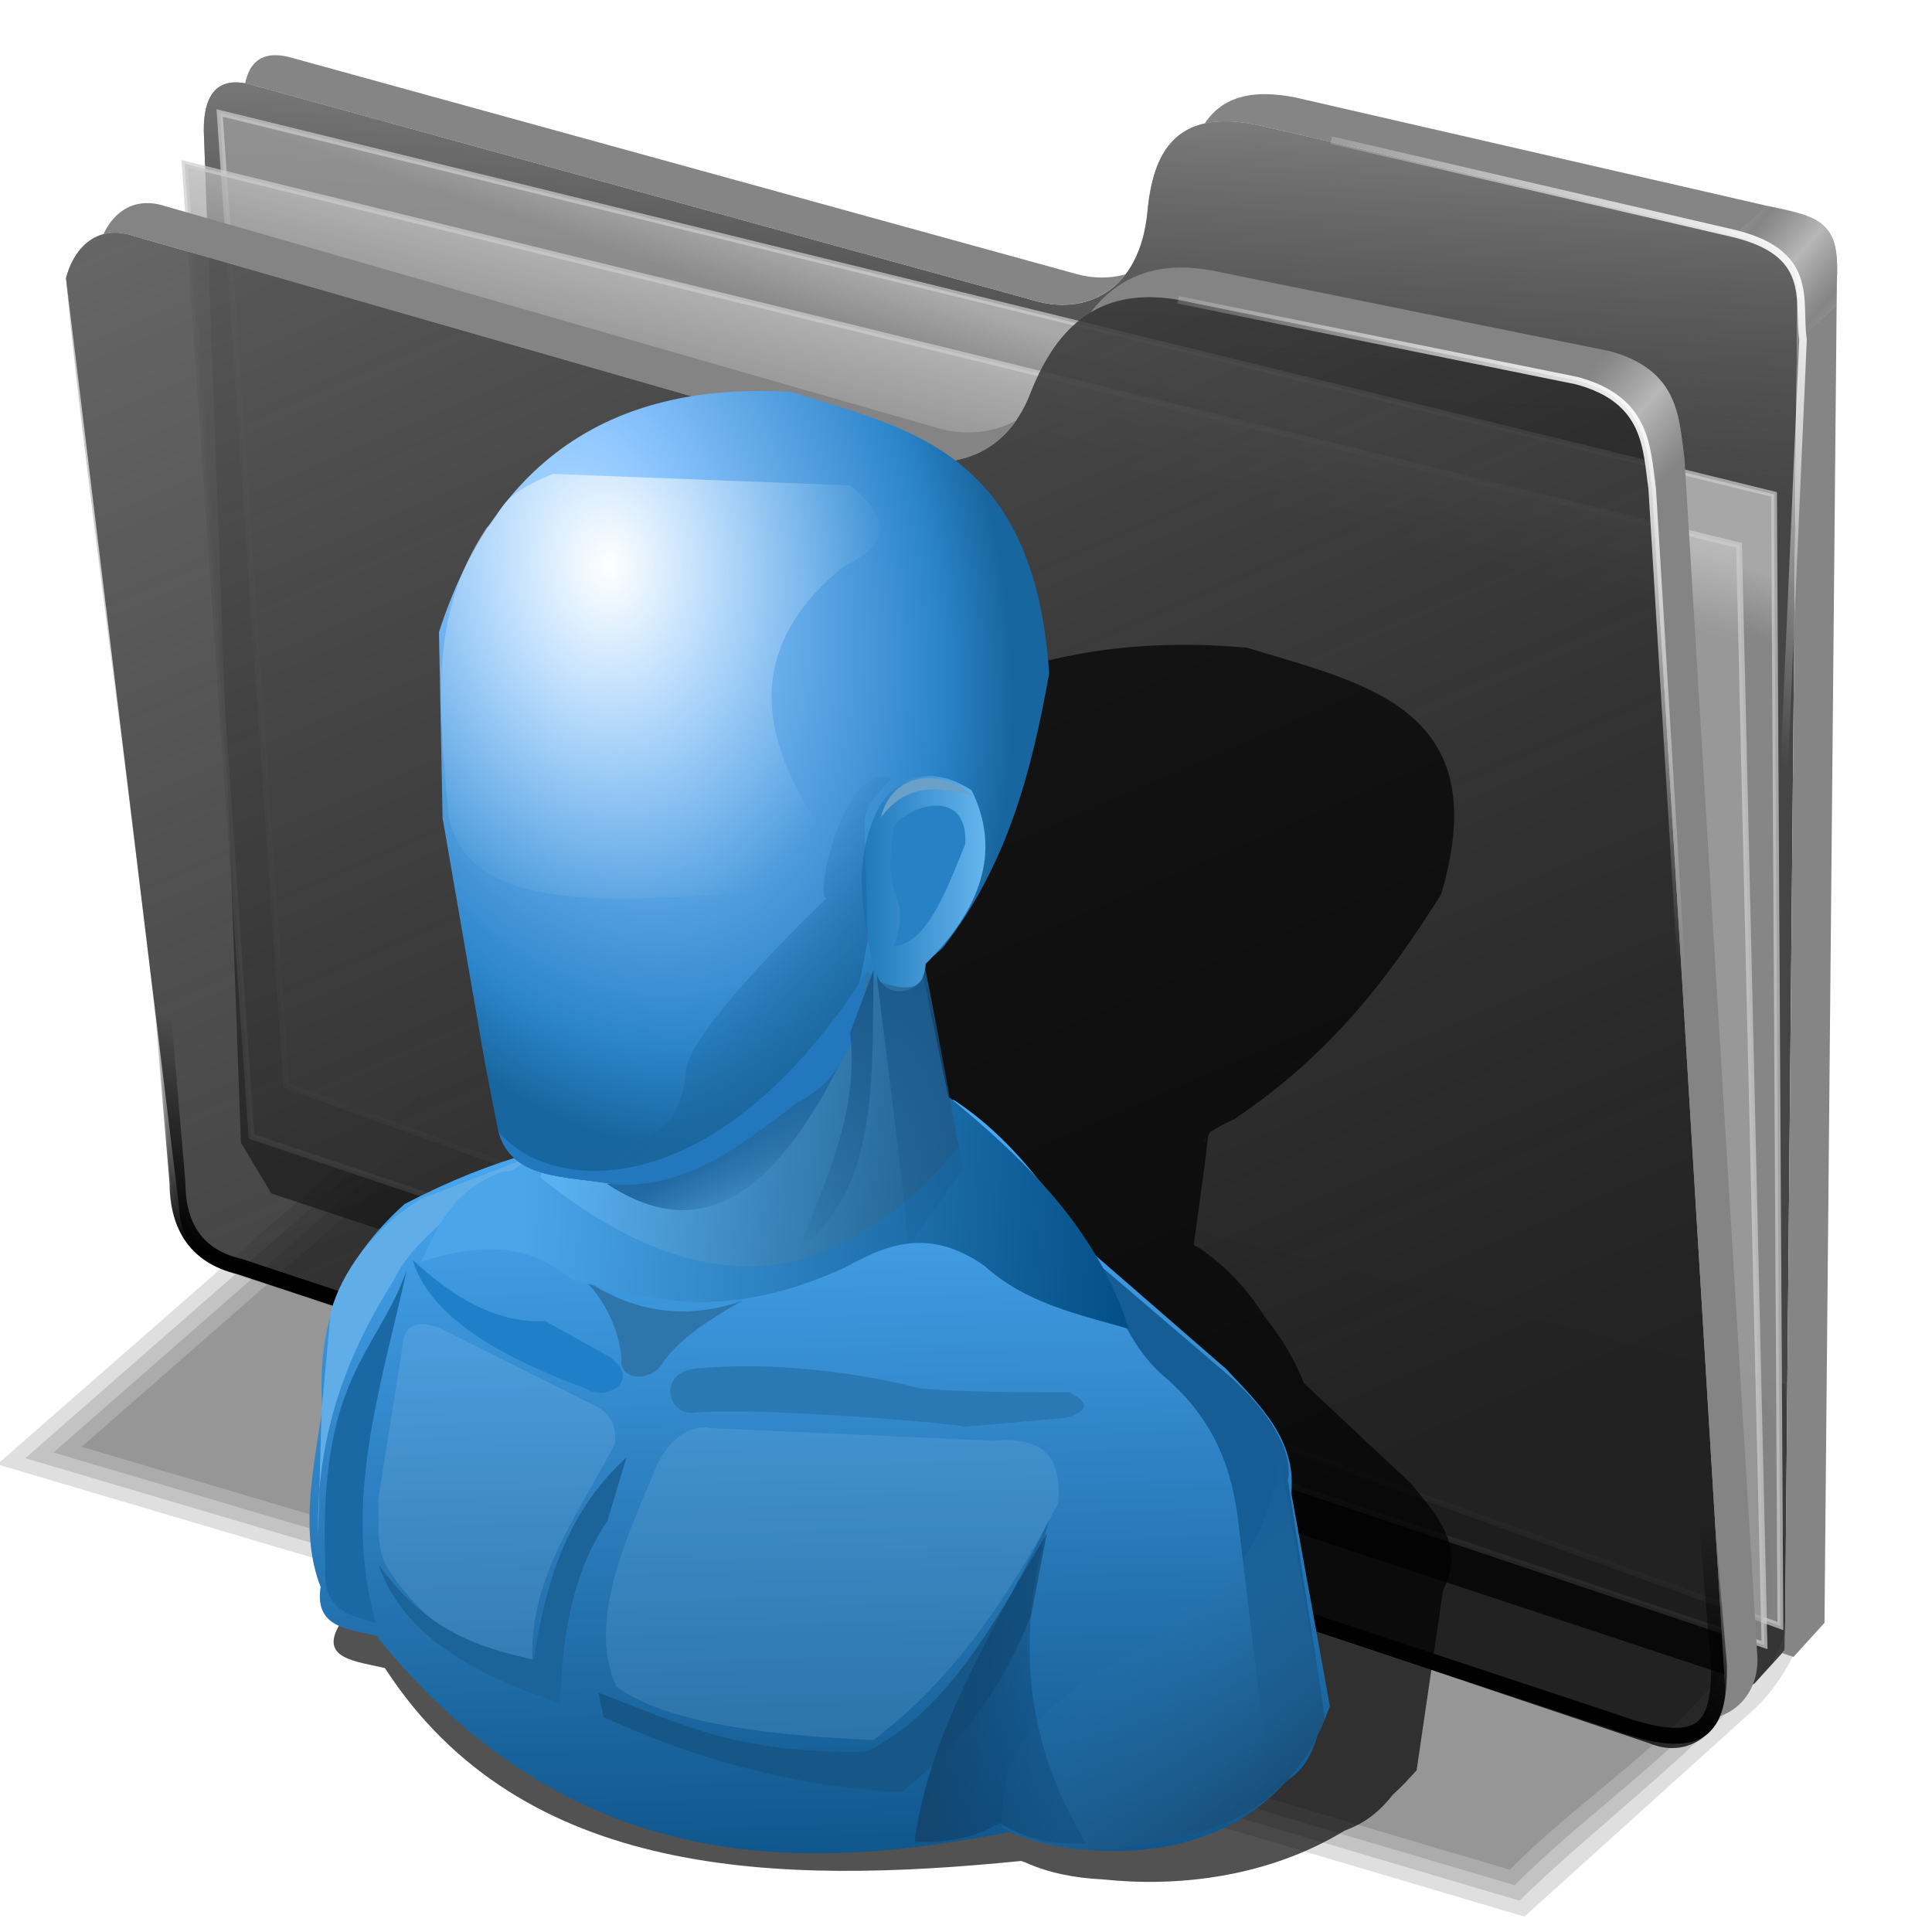 <?xml version="1.0" encoding="UTF-8" standalone="no"?>
<svg
   xmlns:dc="http://purl.org/dc/elements/1.1/"
   xmlns:cc="http://creativecommons.org/ns#"
   xmlns:rdf="http://www.w3.org/1999/02/22-rdf-syntax-ns#"
   xmlns:svg="http://www.w3.org/2000/svg"
   xmlns="http://www.w3.org/2000/svg"
   xmlns:xlink="http://www.w3.org/1999/xlink"
   xmlns:sodipodi="http://sodipodi.sourceforge.net/DTD/sodipodi-0.dtd"
   xmlns:inkscape="http://www.inkscape.org/namespaces/inkscape"
   version="1.1"
   sodipodi:docname="folder-image-people.svg"
   viewBox="0 0 256 256"
   height="256"
   width="256"
   inkscape:version="1.0 (4035a4f, 2020-05-01)"
   id="svg2">
  <defs
     id="defs6">
    <linearGradient
       id="linearGradient858"
       inkscape:collect="always">
      <stop
         id="stop854"
         offset="0"
         style="stop-color:#ffffff;stop-opacity:1;" />
      <stop
         id="stop856"
         offset="1"
         style="stop-color:#ffffff;stop-opacity:0;" />
    </linearGradient>
    <linearGradient
       id="linearGradient855"
       inkscape:collect="always">
      <stop
         id="stop851"
         offset="0"
         style="stop-color:#000000;stop-opacity:1" />
      <stop
         id="stop853"
         offset="1"
         style="stop-color:#000000;stop-opacity:0" />
    </linearGradient>
    <linearGradient
       id="linearGradient4223"
       inkscape:collect="always">
      <stop
         stop-opacity="0.803"
         stop-color="#bebebe"
         id="stop4225" />
      <stop
         stop-opacity="0.732"
         stop-color="#9f9f9f"
         id="stop4227"
         offset="1" />
    </linearGradient>
    <linearGradient
       id="linearGradient4211"
       inkscape:collect="always">
      <stop
         stop-opacity="0.634"
         stop-color="#9f9f9f"
         id="stop4213" />
      <stop
         stop-opacity="0"
         stop-color="#696969"
         id="stop4215"
         offset="1" />
    </linearGradient>
    <linearGradient
       id="linearGradient4171"
       inkscape:collect="always">
      <stop
         stop-opacity="0.623"
         stop-color="#848484"
         id="stop4173" />
      <stop
         stop-opacity="0.698"
         stop-color="#cdcdcd"
         id="stop4175"
         offset="1" />
    </linearGradient>
    <linearGradient
       id="linearGradient4142"
       inkscape:collect="always">
      <stop
         stop-opacity="0.519"
         stop-color="#909090"
         id="stop4144" />
      <stop
         stop-opacity="0"
         stop-color="#696969"
         id="stop4146"
         offset="1" />
    </linearGradient>
    <linearGradient
       gradientTransform="matrix(0.771,0,0,0.771,-80.822,-34.562)"
       gradientUnits="userSpaceOnUse"
       y2="324.36"
       x2="278.75"
       y1="63.25"
       x1="165.74"
       id="linearGradient4148"
       xlink:href="#linearGradient4142"
       inkscape:collect="always" />
    <linearGradient
       gradientTransform="matrix(0.771,0,0,0.771,-80.822,-34.562)"
       spreadMethod="reflect"
       gradientUnits="userSpaceOnUse"
       y2="114.16"
       x2="387.93"
       y1="106.85"
       x1="379.78"
       id="linearGradient4177"
       xlink:href="#linearGradient4171"
       inkscape:collect="always" />
    <linearGradient
       gradientTransform="matrix(0.771,0,0,0.771,-60.159,-54.897)"
       y2="114.16"
       x2="387.93"
       y1="108.46"
       x1="381.27"
       spreadMethod="reflect"
       gradientUnits="userSpaceOnUse"
       id="linearGradient4207"
       xlink:href="#linearGradient4171"
       inkscape:collect="always" />
    <linearGradient
       gradientTransform="matrix(0.771,0,0,0.771,-80.822,-34.562)"
       gradientUnits="userSpaceOnUse"
       y2="125.1"
       x2="281.1"
       y1="61.711"
       x1="284.7"
       id="linearGradient4217"
       xlink:href="#linearGradient4211"
       inkscape:collect="always" />
    <linearGradient
       gradientTransform="matrix(0.771,0,0,0.771,-80.822,-34.562)"
       gradientUnits="userSpaceOnUse"
       y2="103.09"
       x2="255.7"
       y1="93.26"
       x1="259.02"
       id="linearGradient4229"
       xlink:href="#linearGradient4223"
       inkscape:collect="always" />
    <linearGradient
       gradientTransform="matrix(0.771,0,0,0.771,-80.822,-34.562)"
       gradientUnits="userSpaceOnUse"
       y2="117.29"
       x2="258.99"
       y1="102.54"
       x1="262.84"
       id="linearGradient4237"
       xlink:href="#linearGradient4223"
       inkscape:collect="always" />
    <filter
       height="1.033"
       y="-0.017"
       width="1.019"
       x="-0.009"
       id="filter890"
       style="color-interpolation-filters:sRGB"
       inkscape:collect="always">
      <feGaussianBlur
         id="feGaussianBlur892"
         stdDeviation="0.912"
         inkscape:collect="always" />
    </filter>
    <linearGradient
       gradientUnits="userSpaceOnUse"
       y2="166.74"
       x2="120.799"
       y1="193.78"
       x1="111.982"
       id="linearGradient857"
       xlink:href="#linearGradient855"
       inkscape:collect="always" />
    <linearGradient
       gradientUnits="userSpaceOnUse"
       y2="86.098"
       x2="185.756"
       y1="54.649"
       x1="221.879"
       id="linearGradient860"
       xlink:href="#linearGradient858"
       inkscape:collect="always" />
    <linearGradient
       gradientTransform="translate(19.986,-19.692)"
       y2="86.098"
       x2="185.756"
       y1="54.649"
       x1="221.879"
       gradientUnits="userSpaceOnUse"
       id="linearGradient864"
       xlink:href="#linearGradient858"
       inkscape:collect="always" />
    <linearGradient
       inkscape:collect="always"
       id="linearGradient1414">
      <stop
         style="stop-color:#14466f;stop-opacity:1"
         offset="0"
         id="stop1410" />
      <stop
         style="stop-color:#0a4473;stop-opacity:0.293"
         offset="1"
         id="stop1412" />
    </linearGradient>
    <linearGradient
       inkscape:collect="always"
       id="linearGradient1404">
      <stop
         style="stop-color:#2069a4;stop-opacity:1"
         offset="0"
         id="stop1400" />
      <stop
         style="stop-color:#1a588a;stop-opacity:0;"
         offset="1"
         id="stop1402" />
    </linearGradient>
    <linearGradient
       inkscape:collect="always"
       id="linearGradient1394">
      <stop
         style="stop-color:#1a588a;stop-opacity:1;"
         offset="0"
         id="stop1390" />
      <stop
         style="stop-color:#1a588a;stop-opacity:0;"
         offset="1"
         id="stop1392" />
    </linearGradient>
    <linearGradient
       inkscape:collect="always"
       id="linearGradient1366">
      <stop
         style="stop-color:#1b669c;stop-opacity:1;"
         offset="0"
         id="stop1362" />
      <stop
         style="stop-color:#1b669c;stop-opacity:0;"
         offset="1"
         id="stop1364" />
    </linearGradient>
    <linearGradient
       inkscape:collect="always"
       id="linearGradient1354">
      <stop
         style="stop-color:#ffffff;stop-opacity:1"
         offset="0"
         id="stop1350" />
      <stop
         style="stop-color:#9ccef7;stop-opacity:0;"
         offset="1"
         id="stop1352" />
    </linearGradient>
    <linearGradient
       inkscape:collect="always"
       id="linearGradient1342">
      <stop
         style="stop-color:#1f78b9;stop-opacity:1;"
         offset="0"
         id="stop1338" />
      <stop
         style="stop-color:#65b5ef;stop-opacity:1"
         offset="1"
         id="stop1340" />
    </linearGradient>
    <linearGradient
       inkscape:collect="always"
       id="linearGradient1326">
      <stop
         style="stop-color:#b5deff;stop-opacity:1"
         offset="0"
         id="stop1322" />
      <stop
         id="stop1330"
         offset="0.232"
         style="stop-color:#8ec6ff;stop-opacity:1" />
      <stop
         style="stop-color:#2c85ca;stop-opacity:1;"
         offset="0.829"
         id="stop1358" />
      <stop
         style="stop-color:#18669f;stop-opacity:1"
         offset="1"
         id="stop1324" />
    </linearGradient>
    <linearGradient
       inkscape:collect="always"
       id="linearGradient1316">
      <stop
         style="stop-color:#5ab0f0;stop-opacity:1"
         offset="0"
         id="stop1312" />
      <stop
         style="stop-color:#16527e;stop-opacity:1"
         offset="1"
         id="stop1314" />
    </linearGradient>
    <linearGradient
       inkscape:collect="always"
       id="linearGradient1306">
      <stop
         style="stop-color:#4aa5e9;stop-opacity:1"
         offset="0"
         id="stop1302" />
      <stop
         style="stop-color:#034e86;stop-opacity:1"
         offset="1"
         id="stop1304" />
    </linearGradient>
    <linearGradient
       inkscape:collect="always"
       id="linearGradient1292">
      <stop
         style="stop-color:#307cb6;stop-opacity:0"
         offset="0"
         id="stop1288" />
      <stop
         style="stop-color:#174d77;stop-opacity:1"
         offset="1"
         id="stop1290" />
    </linearGradient>
    <linearGradient
       inkscape:collect="always"
       id="linearGradient1280">
      <stop
         style="stop-color:#0f558b;stop-opacity:1"
         offset="0"
         id="stop1276" />
      <stop
         style="stop-color:#4daefa;stop-opacity:1"
         offset="1"
         id="stop1278" />
    </linearGradient>
    <linearGradient
       inkscape:collect="always"
       xlink:href="#linearGradient1280"
       id="linearGradient1282"
       x1="56.741"
       y1="295.897"
       x2="56.039"
       y2="260.886"
       gradientUnits="userSpaceOnUse"
       gradientTransform="translate(-24.52,0.228)" />
    <linearGradient
       inkscape:collect="always"
       xlink:href="#linearGradient1292"
       id="linearGradient1294"
       x1="7.5"
       y1="284.011"
       x2="15.118"
       y2="293.854"
       gradientUnits="userSpaceOnUse"
       gradientTransform="translate(38.407,-0.74)" />
    <linearGradient
       inkscape:collect="always"
       xlink:href="#linearGradient1306"
       id="linearGradient1308"
       x1="-18.726"
       y1="265.75"
       x2="8.661"
       y2="267.283"
       gradientUnits="userSpaceOnUse"
       gradientTransform="translate(38.165,-0.417)" />
    <linearGradient
       inkscape:collect="always"
       xlink:href="#linearGradient1316"
       id="linearGradient1318"
       x1="-16.692"
       y1="260.214"
       x2="3.773"
       y2="262.07"
       gradientUnits="userSpaceOnUse"
       gradientTransform="translate(38.165,-0.256)" />
    <radialGradient
       inkscape:collect="always"
       xlink:href="#linearGradient1326"
       id="radialGradient1328"
       cx="-16.135"
       cy="239.225"
       fx="-16.135"
       fy="239.225"
       r="13.767"
       gradientTransform="matrix(0.613,1.887,-1.234,0.401,327.39,172.05)"
       gradientUnits="userSpaceOnUse" />
    <linearGradient
       inkscape:collect="always"
       xlink:href="#linearGradient1342"
       id="linearGradient1344"
       x1="7.412"
       y1="251.248"
       x2="12.932"
       y2="251.248"
       gradientUnits="userSpaceOnUse"
       gradientTransform="translate(27.143,0.912)" />
    <radialGradient
       inkscape:collect="always"
       xlink:href="#linearGradient1354"
       id="radialGradient1356"
       cx="47.742"
       cy="237.584"
       fx="47.742"
       fy="237.584"
       r="9.818"
       gradientTransform="matrix(7.7831008e-4,1.737,-1.297,5.8138104e-4,331.373,154.957)"
       gradientUnits="userSpaceOnUse" />
    <linearGradient
       inkscape:collect="always"
       xlink:href="#linearGradient1366"
       id="linearGradient1368"
       x1="59.4"
       y1="259.679"
       x2="53.113"
       y2="253.85"
       gradientUnits="userSpaceOnUse"
       gradientTransform="translate(-24.716,-0.23)" />
    <linearGradient
       inkscape:collect="always"
       xlink:href="#linearGradient1394"
       id="linearGradient1386"
       x1="57.632"
       y1="255.839"
       x2="56.322"
       y2="268.741"
       gradientUnits="userSpaceOnUse"
       gradientTransform="translate(-24.52,0.228)" />
    <linearGradient
       inkscape:collect="always"
       xlink:href="#linearGradient1394"
       id="linearGradient1396"
       x1="60.776"
       y1="255.024"
       x2="62.74"
       y2="269.367"
       gradientUnits="userSpaceOnUse"
       gradientTransform="translate(-24.52,0.228)" />
    <linearGradient
       inkscape:collect="always"
       xlink:href="#linearGradient1404"
       id="linearGradient1406"
       x1="53.179"
       y1="263.401"
       x2="54.619"
       y2="265.759"
       gradientUnits="userSpaceOnUse"
       gradientTransform="translate(-24.52,0.228)" />
    <linearGradient
       inkscape:collect="always"
       xlink:href="#linearGradient1414"
       id="linearGradient1416"
       x1="-1.44"
       y1="288.759"
       x2="5.535"
       y2="288.497"
       gradientUnits="userSpaceOnUse"
       gradientTransform="translate(38.155,-0.82)" />
    <filter
       inkscape:collect="always"
       style="color-interpolation-filters:sRGB"
       id="filter1505"
       x="-0.025"
       width="1.05"
       y="-0.023"
       height="1.046">
      <feGaussianBlur
         inkscape:collect="always"
         stdDeviation="0.527"
         id="feGaussianBlur1507" />
    </filter>
  </defs>
  <sodipodi:namedview
     inkscape:document-rotation="0"
     inkscape:current-layer="svg2"
     inkscape:window-maximized="1"
     inkscape:window-y="0"
     inkscape:window-x="0"
     inkscape:cy="128"
     inkscape:cx="128"
     inkscape:zoom="3.4023438"
     inkscape:snap-global="false"
     showgrid="false"
     id="namedview4"
     inkscape:window-height="1056"
     inkscape:window-width="1920"
     inkscape:pageshadow="2"
     inkscape:pageopacity="0"
     guidetolerance="10"
     gridtolerance="10"
     objecttolerance="10"
     borderopacity="1"
     bordercolor="#666666"
     pagecolor="#ff0000" />
  <g
     transform="matrix(1.027,0,0,0.879,269.102,48.788)"
     style="fill:#000000;fill-opacity:0.128;filter:url(#filter890)"
     id="g888">
    <path
       style="fill:#000000;fill-opacity:0.128;fill-rule:evenodd;stroke:none;stroke-width:1;stroke-linecap:butt;stroke-linejoin:miter;stroke-opacity:1"
       d="m 177.778,215.833 -80.556,82.407 255.556,88.426 38.75,-40.871 c 4.258,-4.694 8.46,-13.445 8.353,-19.275 L 396.296,282.5 Z"
       id="path4150"
       inkscape:connector-curvature="0"
       sodipodi:nodetypes="ccccccc"
       transform="matrix(0.771,0,0,0.771,-337.336,-64.706)" />
    <path
       style="fill:#000000;fill-opacity:0.128;fill-rule:evenodd;stroke:none;stroke-width:0.771;stroke-linecap:butt;stroke-linejoin:miter;stroke-opacity:1"
       d="m -258.764,164.311 c 64.255,22.232 128.509,44.465 192.764,66.697 10.705,-12.112 23.27,-22.698 32.627,-35.883 4.915,-9.972 -0.001,-21.201 0.335,-31.664 1.366,-7.805 -3.024,-10.975 -10.29,-11.828 -52.134,-15.904 -104.268,-31.809 -156.402,-47.713 -19.678,20.13 -39.355,40.26 -59.033,60.391 z"
       id="path866"
       inkscape:connector-curvature="0" />
    <path
       style="fill:#000000;fill-opacity:0.128;fill-rule:evenodd;stroke:none;stroke-width:0.771;stroke-linecap:butt;stroke-linejoin:miter;stroke-opacity:1"
       d="m -255.127,163.451 c 62.839,21.743 125.677,43.486 188.516,65.229 10.662,-12.456 24.483,-22.557 32.463,-37.084 2.693,-10.924 -1.823,-22.004 -0.961,-33.021 -3.239,-6.392 -11.866,-4.613 -17.481,-7.675 -48.854,-14.903 -97.708,-29.806 -146.562,-44.709 -18.658,19.087 -37.316,38.174 -55.975,57.262 z"
       id="path872"
       inkscape:connector-curvature="0" />
    <path
       style="fill:#000000;fill-opacity:0.128;fill-rule:evenodd;stroke:none;stroke-width:0.771;stroke-linecap:butt;stroke-linejoin:miter;stroke-opacity:1"
       d="m -251.49,162.592 c 61.417,21.251 122.835,42.503 184.252,63.754 10.443,-12.378 24.92,-21.976 31.529,-37.156 1.394,-10.184 -1.707,-20.397 -1.752,-30.529 -5.315,-5.07 -13.441,-3.587 -19.716,-7.07 -47.133,-14.377 -94.265,-28.754 -141.398,-43.131 -17.639,18.044 -35.277,36.089 -52.916,54.133 z"
       id="path878"
       inkscape:connector-curvature="0" />
  </g>
  <path
     sodipodi:nodetypes="ccccsccccccc"
     inkscape:connector-curvature="0"
     id="path4198"
     d="M 31.924,151.407 27.004,17.342 c -0.041,-4.962 1.926,-7.258 6.15,-6.15 L 137.29,39.891 c 6.264,1.793 13.727,-0.976 14.759,-11.89 0.721,-7.626 3.6,-13.619 14.349,-11.48 l 66.007,15.169 c 4.942,1.165 6.026,3.428 5.74,9.02 l -1.64,177.933 -4.1,4.51 -196.444,-65.008 z"
     style="fill:#000000;fill-opacity:0.73;fill-rule:evenodd;stroke:none;stroke-width:0.771;stroke-linecap:butt;stroke-linejoin:miter;stroke-opacity:1" />
  <path
     d="M 31.924,151.407 27.004,17.342 c -0.041,-4.962 1.926,-7.258 6.15,-6.15 L 137.29,39.891 c 6.264,1.793 13.727,-0.976 14.759,-11.89 0.721,-7.626 3.6,-13.619 14.349,-11.48 l 66.007,15.169 c 4.942,1.165 6.026,3.428 5.74,9.02 l -1.64,177.933 -4.1,4.51 -196.444,-65.008 z"
     id="path4209"
     inkscape:connector-curvature="0"
     sodipodi:nodetypes="ccccsccccccc"
     style="fill:url(#linearGradient4217);fill-opacity:1;fill-rule:evenodd;stroke:none;stroke-width:0.771;stroke-linecap:butt;stroke-linejoin:miter;stroke-opacity:1" />
  <path
     sodipodi:nodetypes="ccccc"
     d="M 29.108,14.97 235.068,65.512 235.91,215.454 37.953,143.853 Z"
     id="path4221"
     inkscape:connector-curvature="0"
     style="fill:url(#linearGradient4229);fill-opacity:1;fill-rule:evenodd;stroke:#cecece;stroke-width:0.771;stroke-linecap:butt;stroke-linejoin:miter;stroke-opacity:0.705" />
  <path
     inkscape:connector-curvature="0"
     id="path4219"
     d="M 24.475,21.709 230.435,72.251 233.804,217.981 33.319,150.592 Z"
     style="fill:url(#linearGradient4237);fill-opacity:1;fill-rule:evenodd;stroke:#cecece;stroke-width:0.771;stroke-linecap:butt;stroke-linejoin:miter;stroke-opacity:0.705" />
  <path
     sodipodi:nodetypes="cccscccccccc"
     inkscape:connector-curvature="0"
     id="path4138"
     d="M 8.744,36.877 C 9.617,33.377 12.317,29.914 16.982,31.061 L 120.435,60.785 c 4.996,1.261 12.612,0.256 16.058,-8.564 3.09,-7.909 8.381,-14.475 19.626,-12.489 l 52.812,10.705 c 9.445,2.536 9.224,9.003 9.991,14.274 l 9.635,158.436 c 0.501,5.737 -4.432,10.184 -9.991,7.85 L 30.868,167.837 c -3.794,-1.202 -6.891,-2.387 -7.137,-7.85 z"
     style="fill:#000000;fill-opacity:0.77;fill-rule:evenodd;stroke:none;stroke-width:0.771;stroke-linecap:butt;stroke-linejoin:miter;stroke-opacity:1" />
  <path
     d="M 8.744,36.877 C 9.617,33.377 12.317,29.914 16.982,31.061 L 120.435,60.785 c 4.996,1.261 12.612,0.256 16.058,-8.564 3.09,-7.909 8.381,-14.475 19.626,-12.489 l 52.812,10.705 c 9.445,2.536 9.224,9.003 9.991,14.274 l 9.635,158.436 c 0.501,5.737 -4.432,10.184 -9.991,7.85 L 31.137,168.851 c -4.722,-3.422 -8.129,-7.014 -8.633,-13.847 C 20.225,124.097 11.401,65.991 8.744,36.877 Z"
     id="path4140"
     inkscape:connector-curvature="0"
     sodipodi:nodetypes="cccsccccccsc"
     style="fill:url(#linearGradient4148);fill-opacity:1;fill-rule:evenodd;stroke:none;stroke-width:0.771;stroke-linecap:butt;stroke-linejoin:miter;stroke-opacity:1" />
  <path
     id="path4164"
     d="m 19.607,26.913 c -2.88,-0.046 -4.834,1.83 -5.906,4.126 0.96,-0.255 2.05,-0.28 3.28,0.023 L 120.435,60.785 c 4.238,1.07 10.361,0.507 14.225,-5.073 -3.319,1.839 -7.065,1.875 -9.943,1.149 L 21.264,27.136 c -0.583,-0.143 -1.135,-0.215 -1.657,-0.223 z m 136.848,8.536 c -5.478,0.022 -9.244,2.43 -11.957,5.964 2.95,-1.787 6.72,-2.547 11.622,-1.682 l 52.811,10.705 c 9.445,2.536 9.224,9.004 9.991,14.274 l 9.635,158.436 c 0.135,1.548 -0.136,2.995 -0.697,4.247 3.157,-0.993 5.319,-4.282 4.98,-8.171 L 223.205,60.785 C 222.437,55.514 222.658,49.048 213.214,46.512 L 160.401,35.807 c -1.406,-0.248 -2.719,-0.363 -3.946,-0.358 z"
     inkscape:connector-curvature="0"
     style="fill:#848484;fill-opacity:1;fill-rule:evenodd;stroke:none;stroke-width:0.771;stroke-linecap:butt;stroke-linejoin:miter;stroke-opacity:1" />
  <path
     sodipodi:nodetypes="ccccc"
     inkscape:connector-curvature="0"
     d="m 208.931,50.437 c 9.445,2.536 9.224,9.004 9.991,14.274 1.683,-1.586 2.416,-2.091 4.283,-3.926 -0.768,-5.27 -0.547,-11.737 -9.991,-14.273 -1.848,1.763 -2.306,2.157 -4.283,3.925 z"
     id="path4169"
     style="fill:url(#linearGradient4177);fill-opacity:1;fill-rule:evenodd;stroke:none;stroke-width:0.771;stroke-linecap:butt;stroke-linejoin:miter;stroke-opacity:1" />
  <path
     id="path4200"
     d="m 36.261,7.316 c -2.061,0.087 -3.297,1.389 -3.777,3.729 0.217,0.04 0.439,0.087 0.67,0.148 L 137.29,39.891 c 4.171,1.194 8.872,0.36 11.854,-3.55 -2.136,0.618 -4.441,0.561 -6.606,-0.059 L 38.402,7.585 C 37.61,7.377 36.896,7.289 36.261,7.316 Z M 167.973,12.481 c -4.161,-0.098 -6.734,1.428 -8.335,3.881 1.809,-0.4 4.029,-0.383 6.761,0.161 l 66.008,15.169 c 4.942,1.165 6.026,3.429 5.74,9.02 l -1.641,177.932 -0.366,0.402 1.514,0.501 4.099,-4.51 1.641,-177.934 c 0.286,-5.592 -0.798,-7.854 -5.74,-9.019 L 171.646,12.914 c -1.344,-0.267 -2.564,-0.408 -3.673,-0.434 z"
     inkscape:connector-curvature="0"
     style="fill:#858585;fill-opacity:1;fill-rule:evenodd;stroke:none;stroke-width:0.771;stroke-linecap:butt;stroke-linejoin:miter;stroke-opacity:1" />
  <path
     id="path4205"
     d="m 229.894,31.062 c 9.559,2.21 8.26,3.842 8.25,14.234 1.683,-1.586 3.277,-2.892 5.144,-4.727 0.374,-9.355 0.774,-11.557 -9.171,-13.292 -1.848,1.763 -2.246,2.017 -4.223,3.784 z"
     inkscape:connector-curvature="0"
     sodipodi:nodetypes="ccccc"
     style="fill:url(#linearGradient4207);fill-opacity:1;fill-rule:evenodd;stroke:none;stroke-width:0.771;stroke-linecap:butt;stroke-linejoin:miter;stroke-opacity:1" />
  <path
     style="fill:none;fill-opacity:1;stroke:url(#linearGradient857);stroke-width:2.1;stroke-linecap:butt;stroke-linejoin:miter;stroke-miterlimit:4;stroke-dasharray:none;stroke-opacity:1"
     d="m 225.727,196.335 2.057,24.395 c 0.029,8.346 -2.087,11.738 -14.108,7.348 L 31.743,167.825 c -6.229,-1.476 -8.207,-5.92 -8.23,-11.169 l -2.057,-24.101"
     id="path858"
     inkscape:connector-curvature="0"
     sodipodi:nodetypes="cccccc" />
  <path
     style="fill:none;fill-opacity:1;fill-rule:evenodd;stroke:url(#linearGradient860);stroke-width:1;stroke-linecap:butt;stroke-linejoin:miter;stroke-opacity:1;stroke-miterlimit:4;stroke-dasharray:none"
     sodipodi:nodetypes="cccc"
     inkscape:connector-curvature="0"
     id="path851"
     d="m 156.119,39.732 52.812,10.705 c 9.445,2.536 9.224,9.003 9.991,14.274 l 4.07,66.933" />
  <path
     d="m 176.399,18.57 52.518,12.175 c 11.796,2.536 9.224,9.003 9.991,14.274 l -2.984,67.815"
     id="path862"
     inkscape:connector-curvature="0"
     sodipodi:nodetypes="cccc"
     style="fill:none;fill-opacity:1;fill-rule:evenodd;stroke:url(#linearGradient864);stroke-width:1;stroke-linecap:butt;stroke-linejoin:miter;stroke-miterlimit:4;stroke-dasharray:none;stroke-opacity:1" />
  <g
     inkscape:label="Layer 1"
     id="layer1"
     transform="matrix(2.965,0,0,2.965,11.749,-630.814)">
    <path
       style="fill:#000000;fill-opacity:0.676;stroke:none;stroke-width:0.256px;stroke-linecap:butt;stroke-linejoin:miter;stroke-opacity:1;filter:url(#filter1505)"
       d="m 50.2,241.595 c -5.275,-0.213 -9.994,0.923 -14.073,3.611 -0.096,0.057 -0.176,0.112 -0.255,0.168 -0.312,0.212 -0.62,0.436 -0.924,0.666 -0.058,0.034 -0.119,0.069 -0.186,0.104 -0.667,0.504 -1.247,1.018 -1.756,1.541 -0.732,0.692 -1.438,1.446 -2.118,2.264 l -2.514,6.951 -1.427,9.05 c -0.132,0.932 -0.245,1.863 -0.359,2.793 -0.008,0.428 0.138,0.751 0.392,1.002 -1.795,0.322 -3.788,0.796 -6.079,1.495 -1.196,0.605 -2.184,1.219 -3.009,1.84 -0.958,0.676 -1.721,1.394 -2.213,2.065 l -0.084,0.164 c -0.836,1.082 -1.332,2.179 -1.683,3.281 l -0.091,0.177 -0.054,0.127 c -1.331,2.235 -2.814,4.495 -2.561,6.475 -0.904,1.518 0.743,1.625 2.033,1.931 6.147,9.479 17.617,9.7 28.435,8.619 0.062,0.024 0.129,0.046 0.193,0.07 1.069,0.479 2.239,0.696 3.471,0.755 3.2,0.345 7.292,-0.043 10.806,-2.188 1,-0.363 1.628,-0.95 2.144,-1.603 0.21,-0.194 0.417,-0.394 0.616,-0.603 l 0.002,-0.01 c 0.148,-0.154 0.296,-0.311 0.44,-0.475 l 1.181,-8.043 c 1.029,-1.984 -0.285,-3.358 -1.436,-4.773 l -4.779,-4.475 c -0.406,-1.067 -1.015,-2.052 -1.758,-2.983 -0.738,-1.164 -1.675,-2.236 -3.013,-3.126 l -0.07,-0.008 c -0.029,-0.025 -0.056,-0.051 -0.085,-0.077 0.267,-1.908 0.563,-4.06 0.646,-4.87 0.033,-0.056 0.065,-0.115 0.094,-0.18 0.182,-0.1 0.357,-0.201 0.53,-0.302 0.177,-0.083 0.351,-0.164 0.54,-0.26 4.406,-2.954 6.973,-6.448 9.237,-10.031 2.497,-8.367 -3.411,-9.423 -8.675,-11.039 -0.525,-0.046 -1.045,-0.08 -1.559,-0.101 z m -0.21,21.981 c -0.041,0.084 -0.101,0.162 -0.174,0.234 l 0.002,-0.015 c 0.061,-0.063 0.119,-0.136 0.173,-0.219 z"
       id="path1418"
       inkscape:connector-curvature="0" />
    <path
       style="fill:url(#linearGradient1282);fill-opacity:1;stroke:none;stroke-width:0.265px;stroke-linecap:butt;stroke-linejoin:miter;stroke-opacity:1"
       d="m 55.469,289 c -2.633,7.38 -10.535,7.124 -14.334,5.629 -9.258,1.795 -19.547,2.089 -28.293,-8.781 -1.254,-0.297 -2.757,-0.345 -2.477,-2.176 -0.932,-2.378 -0.341,-5.192 0.075,-7.955 -0.181,-3.052 0.291,-6.104 3.677,-9.156 2.067,-1.074 3.887,-1.777 5.554,-2.251 l 1.576,-0.6 1.126,-3.302 16.286,1.501 c 2.566,1.684 4.275,4.055 5.854,6.529 l 6.304,5.479 c 1.514,1.612 3.157,3.166 2.927,5.554 z"
       id="path1260"
       inkscape:connector-curvature="0"
       sodipodi:nodetypes="cccccccccccccc" />
    <path
       style="fill:#a5d0f1;fill-opacity:0.144;stroke:none;stroke-width:0.265px;stroke-linecap:butt;stroke-linejoin:miter;stroke-opacity:1"
       d="m 25.403,278.222 c 0.664,-1.353 1.619,-1.806 2.333,-1.65 l 12.689,0.569 c 2.576,-0.232 3.037,1.063 2.902,2.788 -2.172,4.17 -4.719,7.924 -8.25,10.583 -5.556,-0.222 -9.578,-0.955 -11.494,-2.39 -1.37,-2.941 0.588,-6.942 1.821,-9.901 z"
       id="path1262"
       inkscape:connector-curvature="0"
       sodipodi:nodetypes="ccccccc" />
    <path
       style="fill:#badbf5;fill-opacity:0.144;stroke:none;stroke-width:0.265px;stroke-linecap:butt;stroke-linejoin:miter;stroke-opacity:1"
       d="m 15.622,272.072 c 0.398,0.171 6.708,3.361 6.708,3.361 0.658,0.295 1.281,0.633 1.195,1.821 -1.568,3.084 -3.818,5.885 -3.698,9.673 -2.527,-0.161 -4.586,-1.414 -6.202,-3.698 -0.909,-1.157 -0.614,-2.314 -0.683,-3.471 l 1.073,-6.763 c 0.044,-0.898 0.489,-1.314 1.607,-0.923 z"
       id="path1264"
       inkscape:connector-curvature="0"
       sodipodi:nodetypes="cccccccc" />
    <path
       style="fill:#1b6398;fill-opacity:1;stroke:none;stroke-width:0.265px;stroke-linecap:butt;stroke-linejoin:miter;stroke-opacity:1"
       d="m 24.037,277.88 -0.853,2.845 c -1.426,2.069 -2.044,4.855 -2.105,8.137 -3.835,-1.256 -7.015,-2.986 -8.137,-6.202 2.217,3.075 4.576,3.719 6.942,4.267 0.532,-3.3 1.375,-6.496 4.154,-9.047 z"
       id="path1266"
       inkscape:connector-curvature="0"
       sodipodi:nodetypes="cccccc" />
    <path
       style="fill:#175787;fill-opacity:1;stroke:none;stroke-width:0.265px;stroke-linecap:butt;stroke-linejoin:miter;stroke-opacity:1"
       d="m 22.786,288.407 c 3.557,1.308 6.061,2.752 12.006,2.617 3.714,-1.892 5.768,-5.941 8.023,-9.73 l -0.683,3.585 c -1.236,3.276 -3.202,5.903 -5.804,7.966 -5.035,-0.253 -9.487,-1.593 -13.315,-3.357 z"
       id="path1268"
       inkscape:connector-curvature="0"
       sodipodi:nodetypes="ccccccc" />
    <path
       style="fill:#207fc9;fill-opacity:1;stroke:none;stroke-width:0.265px;stroke-linecap:butt;stroke-linejoin:miter;stroke-opacity:1"
       d="m 23.07,273.272 c 1.801,1.031 0.16,2.182 -0.853,1.536 -3.941,-1.462 -6.971,-3.227 -7.738,-5.747 1.841,1.702 3.775,2.844 5.918,2.731 z"
       id="path1270"
       inkscape:connector-curvature="0"
       sodipodi:nodetypes="ccccc" />
    <path
       style="fill:#2a78b4;fill-opacity:1;stroke:none;stroke-width:0.265px;stroke-linecap:butt;stroke-linejoin:miter;stroke-opacity:1"
       d="m 27.394,273.897 c -2.014,0.006 -1.605,2.124 -0.341,1.991 2.765,-0.29 12.533,0.548 11.949,0.626 -0.451,0.06 4.666,-0.398 4.666,-0.398 1.259,-0.379 0.861,-0.759 0.171,-1.138 -2.525,0.004 -4.885,-0.024 -6.657,-0.171 -2.918,-0.756 -6.702,-1.189 -9.787,-0.91 z"
       id="path1272"
       inkscape:connector-curvature="0"
       sodipodi:nodetypes="csscccc" />
    <path
       style="fill:#2e75ab;fill-opacity:1;stroke:none;stroke-width:0.265px;stroke-linecap:butt;stroke-linejoin:miter;stroke-opacity:1"
       d="m 25.687,273.613 c -0.473,0.911 -2.018,0.891 -1.878,-0.171 -0.072,-1.024 -0.63,-2.56 -1.764,-3.585 2.173,1.5 4.542,1.951 7.169,1.024 -1.276,0.731 -2.698,1.585 -3.528,2.731 z"
       id="path1274"
       inkscape:connector-curvature="0"
       sodipodi:nodetypes="ccccc" />
    <path
       style="fill:#155d94;fill-opacity:1;stroke:none;stroke-width:0.265px;stroke-linecap:butt;stroke-linejoin:miter;stroke-opacity:1"
       d="m 44.719,268.898 6.32,5.407 c 1.55,1.369 2.819,3.221 2.556,4.59 l 1.602,10.236 c -0.326,1.462 -0.591,2.96 -2.395,3.535 l -1.369,-11.404 c -0.232,-2.4 -0.853,-4.744 -3.193,-6.843 -1.976,-1.606 -2.309,-3.724 -3.521,-5.521 z"
       id="path1284"
       inkscape:connector-curvature="0"
       sodipodi:nodetypes="cccccccc" />
    <path
       style="fill:url(#linearGradient1294);fill-opacity:1;stroke:none;stroke-width:0.265px;stroke-linecap:butt;stroke-linejoin:miter;stroke-opacity:1"
       d="m 40.802,294.435 c -0.323,-8.476 11.319,-6.644 12.431,-16.651 l 2.011,11.808 c -1.081,2.64 -2.973,4.367 -5.774,5.071 -2.889,0.732 -5.778,1.36 -8.667,-0.228 z"
       id="path1286"
       inkscape:connector-curvature="0"
       sodipodi:nodetypes="ccccc" />
    <path
       style="fill:#1b69a4;fill-opacity:1;stroke:none;stroke-width:0.265px;stroke-linecap:butt;stroke-linejoin:miter;stroke-opacity:1"
       d="m 12.833,285.288 c -1.11,-0.358 -2.39,-0.488 -2.259,-2.501 -0.318,-8.485 2.211,-9.379 3.63,-13.231 -1.142,5.191 -2.888,10.336 -1.371,15.732 z"
       id="path1296"
       inkscape:connector-curvature="0"
       sodipodi:nodetypes="cccc" />
    <path
       style="fill:#60ade7;fill-opacity:1;stroke:none;stroke-width:0.265px;stroke-linecap:butt;stroke-linejoin:miter;stroke-opacity:1"
       d="m 10.251,281.335 c -0.087,-4.522 1.333,-8.139 3.388,-11.375 0.749,-1.649 3.128,-3.569 6.454,-5.647 l -5.244,2.017 c -2.149,1.305 -3.592,3.351 -4.034,5.083 l -0.403,4.356 z"
       id="path1298"
       inkscape:connector-curvature="0"
       sodipodi:nodetypes="ccccccc" />
    <path
       style="fill:url(#linearGradient1308);fill-opacity:1;stroke:none;stroke-width:0.265px;stroke-linecap:butt;stroke-linejoin:miter;stroke-opacity:1"
       d="m 14.85,269.153 c 3.571,-1.174 5.332,-0.358 6.777,0.807 3.432,0.817 6.67,1.945 12.182,-0.565 1.841,-1.024 3.737,-1.808 6.212,-0.081 1.855,1.682 4.186,2.173 6.454,2.824 -1.352,-4.359 -4.508,-7.456 -7.987,-10.326 L 22.514,260.763 c -0.715,2.472 -0.872,4.107 -4.034,4.356 -2.22,0.844 -2.841,2.372 -3.63,4.034 z"
       id="path1300"
       inkscape:connector-curvature="0"
       sodipodi:nodetypes="ccccccccc" />
    <path
       style="fill:url(#linearGradient1318);fill-opacity:1;stroke:none;stroke-width:0.265px;stroke-linecap:butt;stroke-linejoin:miter;stroke-opacity:1"
       d="m 38.891,263.99 c -4.911,5.864 -10.802,7.736 -18.717,1.371 l 2.501,-7.825 14.279,-2.743 z"
       id="path1310"
       inkscape:connector-curvature="0"
       sodipodi:nodetypes="ccccc" />
    <path
       style="fill:url(#radialGradient1328);fill-opacity:1;stroke:none;stroke-width:0.265px;stroke-linecap:butt;stroke-linejoin:miter;stroke-opacity:1"
       d="m 18.319,263.345 c 0.614,2.203 3.145,1.942 5.163,2.34 3.247,0.128 5.269,-1.443 8.148,-3.63 2.449,-1.263 2.797,-3.576 3.146,-5.889 0.689,0.751 1.839,0.351 3.388,-1.049 2.903,-3.693 3.982,-7.932 4.76,-12.263 -0.666,-9.976 -6.291,-10.935 -11.537,-12.585 -7.73,-0.464 -13.163,2.806 -15.732,10.73 l 0.161,8.31 1.856,10.73 c 0.204,1.105 0.425,2.206 0.645,3.308 z"
       id="path1320"
       inkscape:connector-curvature="0"
       sodipodi:nodetypes="ccccccccccc" />
    <path
       style="fill:url(#linearGradient1344);fill-opacity:1;stroke:none;stroke-width:0.265px;stroke-linecap:butt;stroke-linejoin:miter;stroke-opacity:1"
       d="m 35.183,256.571 c 1.119,0.401 2.151,0.652 2.224,-0.741 2.449,-2.444 3.402,-5.007 2.053,-7.755 -2.012,-1.32 -3.614,-0.412 -4.277,1.026 -1.135,2.49 -0.479,4.98 0,7.47 z"
       id="path1332"
       inkscape:connector-curvature="0"
       sodipodi:nodetypes="ccccc" />
    <path
       style="fill:#2682c4;fill-opacity:1;stroke:none;stroke-width:0.265px;stroke-linecap:butt;stroke-linejoin:miter;stroke-opacity:1"
       d="m 35.981,255.032 c 1.475,-0.077 2.399,-2.591 3.193,-4.562 0.141,-2.622 -2.659,-1.695 -3.193,-0.741 -0.612,3.662 0.87,2.746 0,5.303 z"
       id="path1334"
       inkscape:connector-curvature="0"
       sodipodi:nodetypes="cccc" />
    <path
       style="fill:#6ba0c9;fill-opacity:1;stroke:none;stroke-width:0.265px;stroke-linecap:butt;stroke-linejoin:miter;stroke-opacity:1"
       d="m 35.411,249.272 c 0.96,-1.246 2.096,-1.529 4.106,-0.969 -1.854,-1.408 -3.684,-0.773 -4.106,0.969 z"
       id="path1336"
       inkscape:connector-curvature="0"
       sodipodi:nodetypes="ccc" />
    <path
       style="fill:url(#radialGradient1356);fill-opacity:1;stroke:none;stroke-width:0.265px;stroke-linecap:butt;stroke-linejoin:miter;stroke-opacity:1"
       d="m 33.7,238.096 c 1.642,-0.805 2.613,-1.791 0.342,-3.649 l -13.286,-0.513 c -2.585,1.044 -2.138,1.621 -2.965,2.395 -2.726,4.071 -2.069,8.465 -1.711,12.83 0.747,4.489 7.384,3.863 13.742,3.478 2.059,-0.081 3.442,-0.669 3.079,-2.566 -2.883,-4.184 -3.734,-8.244 0.798,-11.975 z"
       id="path1348"
       inkscape:connector-curvature="0"
       sodipodi:nodetypes="cccccccc" />
    <path
       style="fill:url(#linearGradient1368);fill-opacity:1;stroke:none;stroke-width:0.265px;stroke-linecap:butt;stroke-linejoin:miter;stroke-opacity:1"
       d="m 35.863,247.52 c -2.104,-0.824 -3.475,5.489 -2.882,5.37 0,0 -6.177,5.856 -6.287,7.728 -0.315,4.17 -4.14,3.178 -7.269,3.209 0,0 3.995,1.375 4.453,1.375 0.616,0.63 7.068,-2.182 6.877,-2.947 1.242,-1.296 3.496,-2.143 3.34,-4.06 0.24,-0.942 0.48,-2.115 0.72,-3.406 l -0.131,-4.912 c -0.128,-1.177 0.661,-1.665 1.179,-2.358 z"
       id="path1360"
       inkscape:connector-curvature="0"
       sodipodi:nodetypes="cccccccccc" />
    <path
       style="fill:url(#linearGradient1406);fill-opacity:1;stroke:none;stroke-width:0.265px;stroke-linecap:butt;stroke-linejoin:miter;stroke-opacity:1"
       d="m 23.158,265.661 c 3.462,2.265 6.974,1.711 10.61,-5.763 -2.804,3.223 -6.235,5.332 -10.61,5.763 z"
       id="path1398"
       inkscape:connector-curvature="0"
       sodipodi:nodetypes="ccc" />
    <path
       sodipodi:nodetypes="ccccc"
       inkscape:connector-curvature="0"
       id="path1346"
       d="m 18.319,263.345 c 0.614,2.203 3.145,1.942 5.163,2.34 3.247,0.128 5.269,-1.443 8.148,-3.63 2.449,-1.263 2.797,-3.576 3.146,-5.889 -6.455,10.217 -13.879,10.15 -16.458,7.18 z"
       style="fill:#2378bd;fill-opacity:1;stroke:none;stroke-width:0.265px;stroke-linecap:butt;stroke-linejoin:miter;stroke-opacity:1" />
    <path
       style="fill:url(#linearGradient1386);fill-opacity:1;stroke:none;stroke-width:0.265px;stroke-linecap:butt;stroke-linejoin:miter;stroke-opacity:1"
       d="m 35.077,256.1 c -0.078,4.761 0.271,9.767 -3.34,12.509 1.138,-3.062 2.717,-6.066 2.292,-9.693 z"
       id="path1370"
       inkscape:connector-curvature="0"
       sodipodi:nodetypes="cccc" />
    <path
       style="fill:url(#linearGradient1396);fill-opacity:1;stroke:none;stroke-width:0.265px;stroke-linecap:butt;stroke-linejoin:miter;stroke-opacity:1"
       d="m 35.208,256.296 c 0.505,1.335 2.276,0.71 2.161,-0.327 0.327,1.506 1.703,8.972 1.703,8.972 0,0 -2.554,3.929 -2.489,3.275 0.065,-0.655 -1.375,-11.919 -1.375,-11.919 z"
       id="path1388"
       inkscape:connector-curvature="0"
       sodipodi:nodetypes="cccsc" />
    <path
       style="fill:url(#linearGradient1416);fill-opacity:1;stroke:none;stroke-width:0.265px;stroke-linecap:butt;stroke-linejoin:miter;stroke-opacity:1"
       d="m 36.911,295.067 c 1.525,0.061 2.798,-0.214 3.798,-0.851 1.288,0.825 2.576,0.958 3.864,0.917 -2.485,-4.097 -3.338,-8.806 -1.637,-14.473 -2.277,4.722 -5.346,9.207 -6.025,14.408 z"
       id="path1408"
       inkscape:connector-curvature="0"
       sodipodi:nodetypes="ccccc" />
  </g>
</svg>
